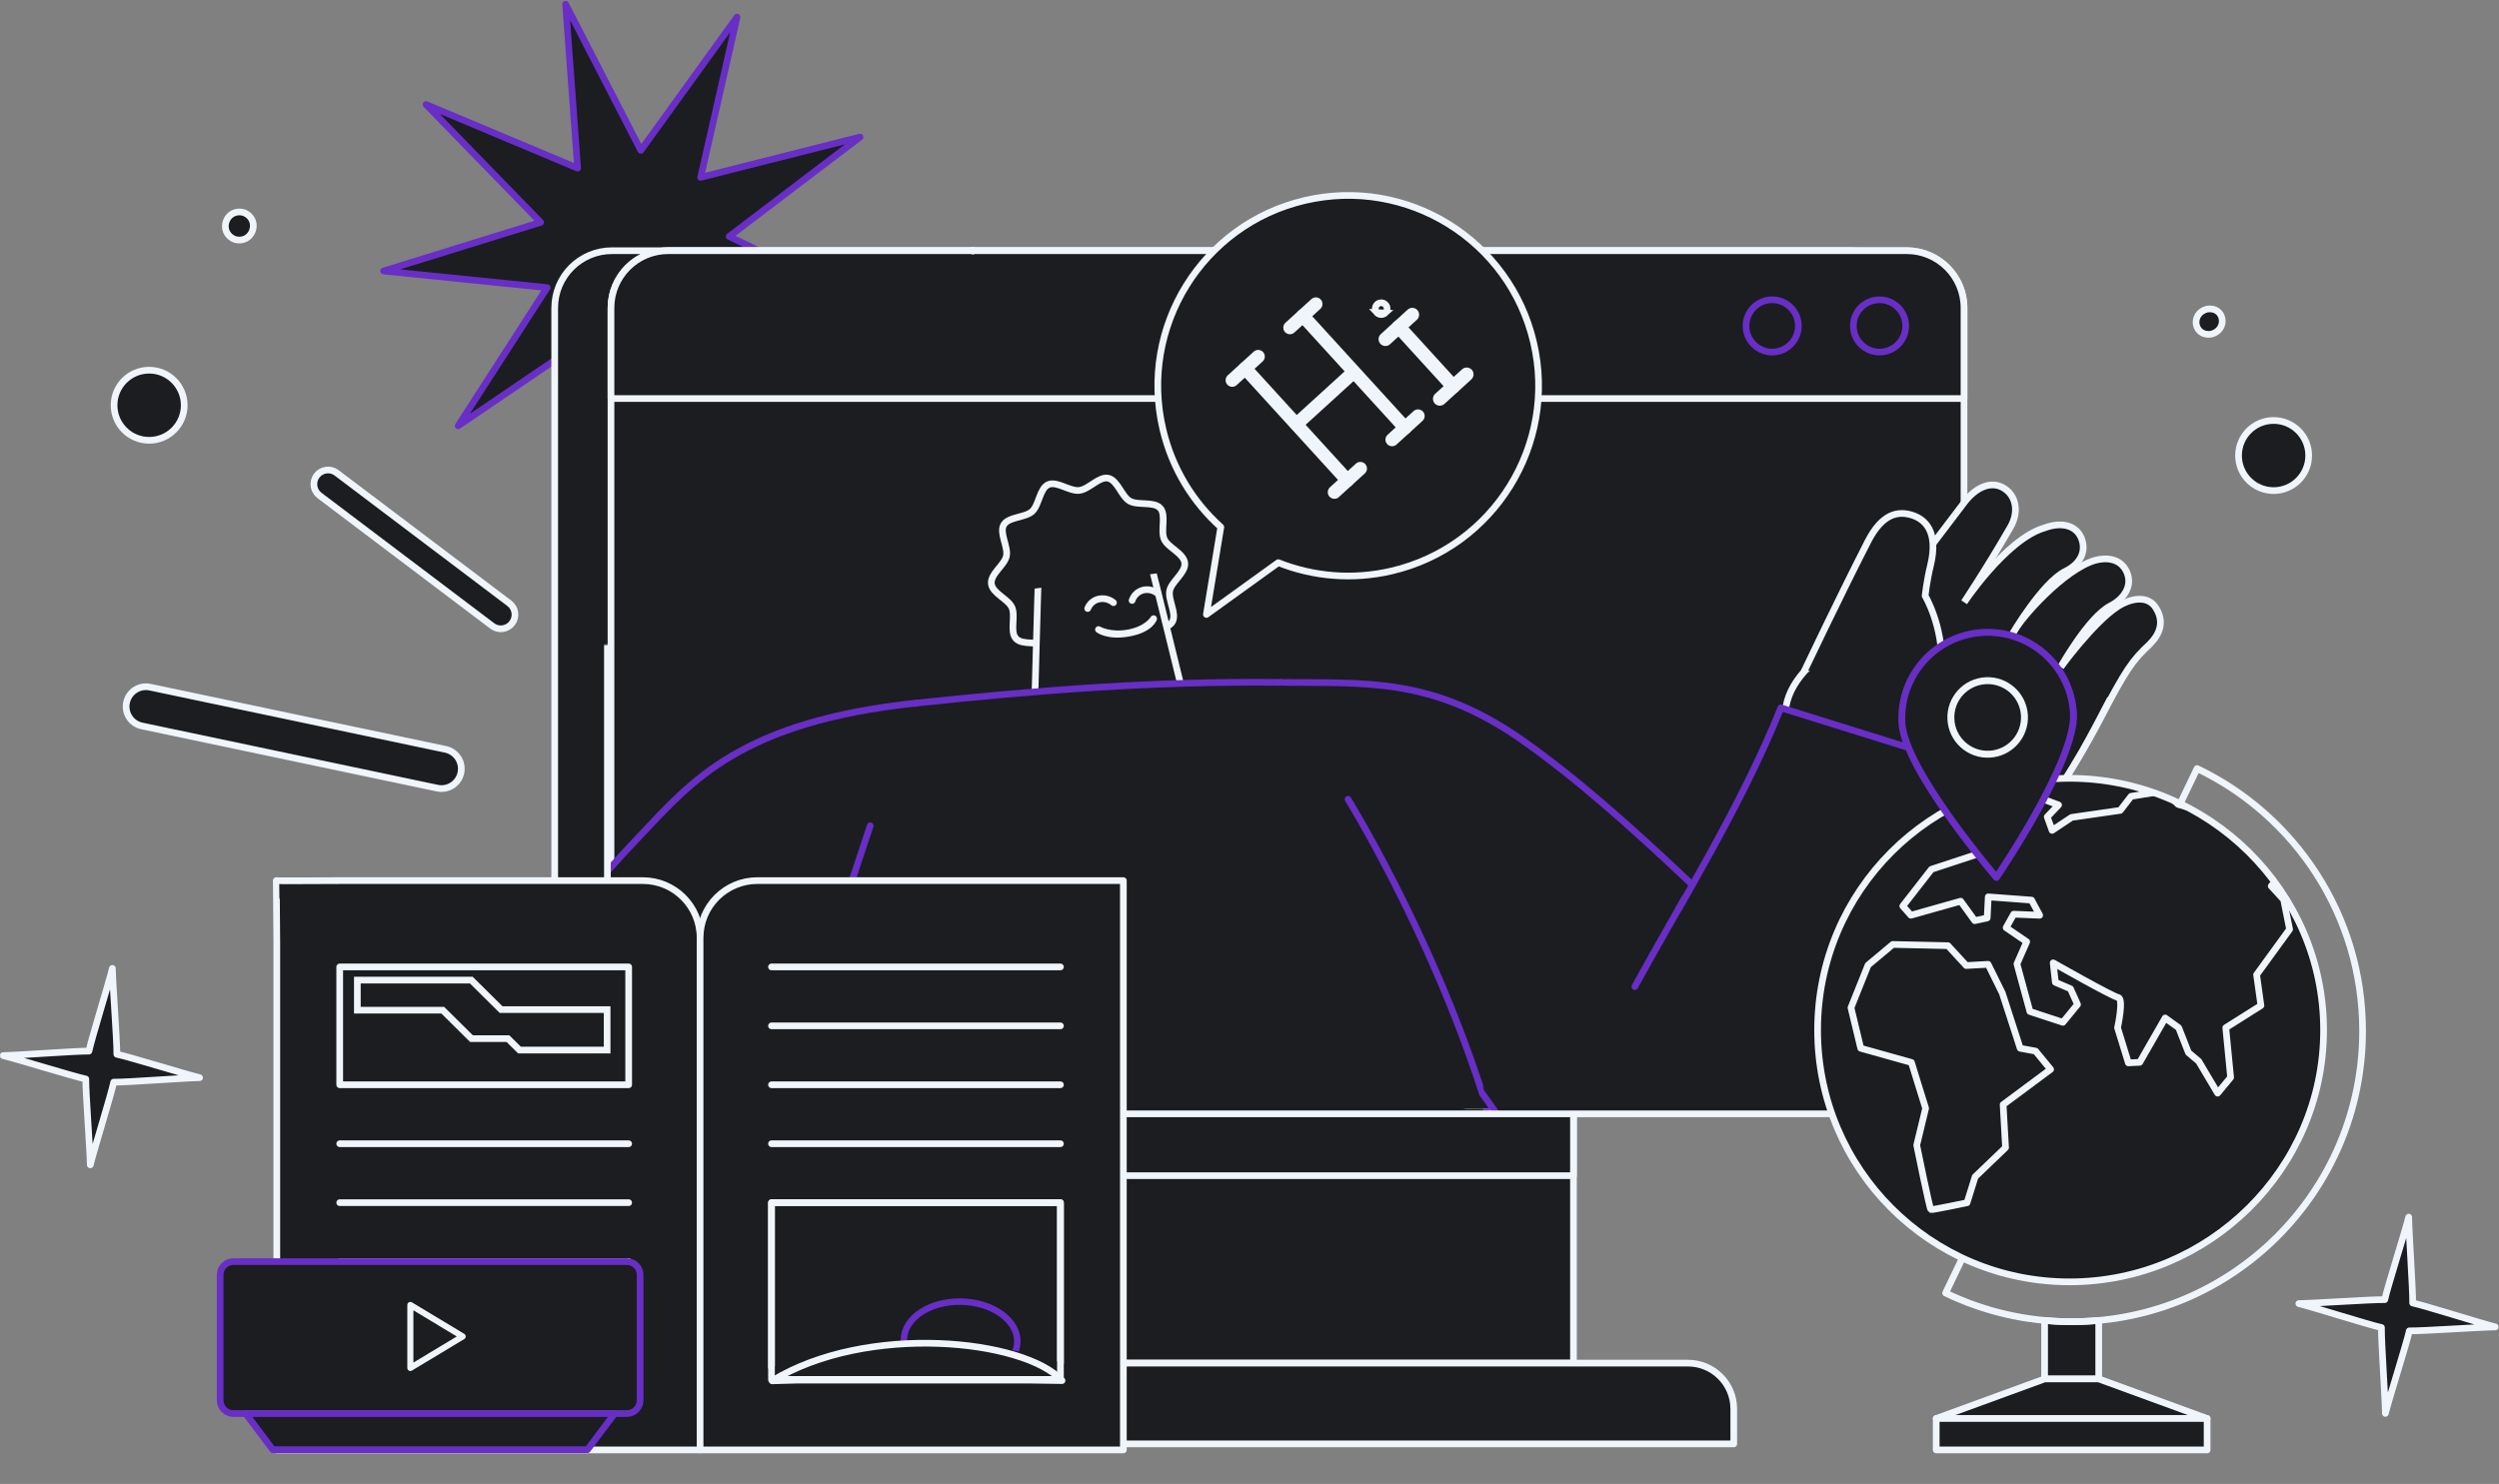 <svg width="1793" height="1065" viewBox="0 0 1793 1065" fill="none" xmlns="http://www.w3.org/2000/svg">
<rect x="0" y="0" width="1793" height="1065" fill="#808080" stroke="none"/>
<g clip-path="url(#clip0_356_2)">
<mask id="mask0_356_2" style="mask-type:luminance" maskUnits="userSpaceOnUse" x="0" y="0" width="1793" height="1065">
<path d="M1793 0H0V1065H1793V0Z" fill="white"/>
</mask>
<g mask="url(#mask0_356_2)">
<mask id="mask1_356_2" style="mask-type:luminance" maskUnits="userSpaceOnUse" x="-116" y="-216" width="2054" height="1540">
<path d="M1938 -216H-116V1324H1938V-216Z" fill="white"/>
</mask>
<g mask="url(#mask1_356_2)">
<path d="M617.074 98.364L523.161 169.702L629.347 221.033L511.536 215.333L559.872 322.887L473.288 242.819L441.159 356.27L426.315 239.298L328.757 305.561L392.598 206.416L275.254 194.488L387.911 159.561L305.692 75.021L414.447 120.658L405.824 3.061L459.792 107.906L528.797 12.282L502.727 127.275L617.074 98.364Z" fill="#1B1D20"/>
<path d="M617.074 98.364L523.161 169.702L629.347 221.033L511.536 215.333L559.872 322.887L473.288 242.819L441.159 356.27L426.315 239.298L328.757 305.561L392.598 206.416L275.254 194.488L387.911 159.561L305.692 75.021L414.447 120.658L405.824 3.061L459.792 107.906L528.797 12.282L502.727 127.275L617.074 98.364Z" stroke="#682EC6" stroke-width="4.8" stroke-linecap="round" stroke-linejoin="round"/>
<path d="M1728.22 873.506C1728.34 884.771 1731.25 925.78 1731.05 935.122C1740.16 937.11 1779.35 949.555 1790.3 952.309C1779.03 952.424 1738 955.333 1728.66 955.128C1726.68 964.242 1714.23 1003.42 1711.47 1014.36C1711.35 1003.1 1708.45 962.088 1708.66 952.748C1699.53 950.76 1660.34 938.315 1649.4 935.559C1660.67 935.446 1701.69 932.537 1711.03 932.742C1713.02 923.628 1725.48 884.444 1728.22 873.506Z" fill="#1B1D20"/>
<path d="M1728.22 873.506C1728.34 884.771 1731.25 925.78 1731.05 935.122C1740.16 937.11 1779.35 949.555 1790.3 952.309C1779.03 952.424 1738 955.333 1728.66 955.128C1726.68 964.242 1714.23 1003.42 1711.47 1014.36C1711.35 1003.1 1708.45 962.088 1708.66 952.748C1699.53 950.76 1660.34 938.315 1649.4 935.559C1660.67 935.446 1701.69 932.537 1711.03 932.742C1713.02 923.628 1725.48 884.444 1728.22 873.506Z" stroke="#F0F5FC" stroke-width="4.8" stroke-linecap="round" stroke-linejoin="round"/>
<path d="M80.631 695.025C80.817 706.289 83.989 747.279 83.844 756.62C92.974 758.55 132.249 770.745 143.207 773.429C131.94 773.615 90.937 776.788 81.592 776.642C79.662 785.769 67.463 825.031 64.778 835.985C64.592 824.722 61.418 783.732 61.565 774.391C52.435 772.46 13.159 760.266 2.201 757.581C13.469 757.395 54.472 754.224 63.816 754.369C65.747 745.242 77.945 705.98 80.631 695.025Z" fill="#1B1D20"/>
<path d="M80.631 695.025C80.817 706.289 83.989 747.279 83.844 756.62C92.974 758.55 132.249 770.745 143.207 773.429C131.94 773.615 90.937 776.788 81.592 776.642C79.662 785.769 67.463 825.031 64.778 835.985C64.592 824.722 61.418 783.732 61.565 774.391C52.435 772.46 13.159 760.266 2.201 757.581C13.469 757.395 54.472 754.224 63.816 754.369C65.747 745.242 77.945 705.98 80.631 695.025Z" stroke="#F0F5FC" stroke-width="4.8" stroke-linecap="round" stroke-linejoin="round"/>
<path d="M313.826 565.638L101.785 520.995C94.098 519.376 89.176 511.832 90.796 504.148C92.416 496.462 99.962 491.543 107.649 493.162L319.69 537.806C327.377 539.425 332.299 546.968 330.679 554.653C329.059 562.338 321.513 567.258 313.826 565.638Z" fill="#1B1D20"/>
<path d="M313.826 565.638L101.785 520.995C94.098 519.376 89.176 511.832 90.796 504.148C92.416 496.462 99.962 491.543 107.649 493.162L319.69 537.806C327.377 539.425 332.299 546.968 330.679 554.653C329.059 562.338 321.513 567.258 313.826 565.638Z" stroke="#F0F5FC" stroke-width="4.8" stroke-linecap="round" stroke-linejoin="round"/>
<path d="M353.18 449.218L229.243 355.592C224.756 352.202 223.866 345.82 227.258 341.336C230.648 336.851 237.033 335.963 241.518 339.352L365.455 432.978C369.942 436.368 370.831 442.749 367.44 447.234C364.049 451.718 357.665 452.608 353.18 449.218Z" fill="#1B1D20"/>
<path d="M353.18 449.218L229.243 355.592C224.756 352.202 223.866 345.82 227.258 341.336C230.648 336.851 237.033 335.963 241.518 339.352L365.455 432.978C369.942 436.368 370.831 442.749 367.44 447.234C364.049 451.718 357.665 452.608 353.18 449.218Z" stroke="#F0F5FC" stroke-width="4.8" stroke-linecap="round" stroke-linejoin="round"/>
<path d="M1583.6 221.809C1571.32 224.98 1574.04 241.715 1586.52 239.837C1598.78 236.668 1596.06 219.933 1583.6 221.809Z" fill="#1B1D20"/>
<path d="M1583.6 221.809C1571.32 224.98 1574.04 241.715 1586.52 239.837C1598.78 236.668 1596.06 219.933 1583.6 221.809Z" stroke="#F0F5FC" stroke-width="4.8" stroke-linecap="round" stroke-linejoin="round"/>
<path d="M175.147 152.657C162.341 148.835 155.983 166.551 168.295 171.74C181.101 175.562 187.458 157.845 175.147 152.657Z" fill="#1B1D20"/>
<path d="M175.147 152.657C162.341 148.835 155.983 166.551 168.295 171.74C181.101 175.562 187.458 157.845 175.147 152.657Z" stroke="#F0F5FC" stroke-width="4.8" stroke-linecap="round" stroke-linejoin="round"/>
<path d="M132.182 290.838C132.182 276.944 120.913 265.679 107.014 265.679C93.115 265.679 81.846 276.944 81.846 290.838C81.846 304.733 93.115 315.998 107.014 315.998C120.913 315.998 132.182 304.733 132.182 290.838Z" fill="#1B1D20"/>
<path d="M132.182 290.838C132.182 276.944 120.913 265.679 107.014 265.679C93.115 265.679 81.846 276.944 81.846 290.838C81.846 304.733 93.115 315.998 107.014 315.998C120.913 315.998 132.182 304.733 132.182 290.838Z" stroke="#F0F5FC" stroke-width="4.8" stroke-linecap="round" stroke-linejoin="round"/>
<path d="M1656.46 326.928C1656.46 313.034 1645.2 301.769 1631.3 301.769C1617.4 301.769 1606.12 313.034 1606.12 326.928C1606.12 340.823 1617.4 352.088 1631.3 352.088C1645.2 352.088 1656.46 340.823 1656.46 326.928Z" fill="#1B1D20"/>
<path d="M1656.46 326.928C1656.46 313.034 1645.2 301.769 1631.3 301.769C1617.4 301.769 1606.12 313.034 1606.12 326.928C1606.12 340.823 1617.4 352.088 1631.3 352.088C1645.2 352.088 1656.46 340.823 1656.46 326.928Z" stroke="#F0F5FC" stroke-width="4.8" stroke-linecap="round" stroke-linejoin="round"/>
<path d="M1128.94 978.288H762.741V798.224H1128.94V978.288Z" fill="#1B1D20"/>
<path d="M1128.94 978.288H762.741V798.224H1128.94V978.288Z" stroke="#F0F5FC" stroke-width="4.8" stroke-linecap="round" stroke-linejoin="round"/>
<path d="M762.24 977.788H689.546V798.724H762.24V977.788Z" fill="#202020" stroke="#F0F5FC"/>
<path d="M762.74 978.288H689.046V798.224H762.74V978.288Z" stroke="#F0F5FC" stroke-width="4.8" stroke-linecap="round" stroke-linejoin="round"/>
<path d="M688.547 1035.74H574.215V1011.14C574.215 993.273 588.703 978.788 606.579 978.788H688.547V1035.74Z" fill="#202020" stroke="#F0F5FC"/>
<path d="M689.047 1036.24H573.715V1011.14C573.715 992.996 588.427 978.288 606.579 978.288H689.047V1036.24Z" stroke="#F0F5FC" stroke-width="4.8" stroke-linecap="round" stroke-linejoin="round"/>
<path d="M1128.94 843.767H689.046V798.224H1128.94V843.767Z" fill="#1B1D20"/>
<path d="M1128.94 843.767H689.046V798.224H1128.94V843.767Z" stroke="#F0F5FC" stroke-width="4.8" stroke-linecap="round" stroke-linejoin="round"/>
<path d="M1243.95 1036.24H647.406V1011.14C647.406 992.996 662.119 978.288 680.27 978.288H1211.09C1229.24 978.288 1243.95 992.996 1243.95 1011.14V1036.24Z" fill="#1B1D20"/>
<path d="M1243.95 1036.24H647.406V1011.14C647.406 992.996 662.119 978.288 680.27 978.288H1211.09C1229.24 978.288 1243.95 992.996 1243.95 1011.14V1036.24Z" stroke="#F0F5FC" stroke-width="4.8" stroke-linecap="round" stroke-linejoin="round"/>
<path d="M1327.68 795.824H439.073C417.709 795.824 400.393 778.511 400.393 757.157V220.981C400.393 199.627 417.709 182.315 439.073 182.315H1327.68C1349.04 182.315 1366.36 199.627 1366.36 220.981V757.157C1366.36 778.511 1349.04 795.824 1327.68 795.824Z" stroke="#F0F5FC" stroke-width="4.8"/>
<path d="M1327.68 798.224H439.073C416.384 798.224 397.993 779.837 397.993 757.157V220.981C397.993 198.301 416.384 179.915 439.073 179.915H1327.68C1350.36 179.915 1368.76 198.301 1368.76 220.981V757.157C1368.76 779.837 1350.36 798.224 1327.68 798.224Z" fill="#1B1D20" stroke="#F0F5FC" stroke-width="4.8" stroke-linecap="round" stroke-linejoin="round"/>
<path d="M1368.07 798.224H479.461C456.772 798.224 438.381 779.837 438.381 757.157V220.981C438.381 198.301 456.772 179.915 479.461 179.915H1368.07C1390.75 179.915 1409.15 198.301 1409.15 220.981V757.157C1409.15 779.837 1390.75 798.224 1368.07 798.224Z" fill="#1B1D20"/>
<path d="M1368.07 798.224H479.461C456.772 798.224 438.381 779.837 438.381 757.157V220.981C438.381 198.301 456.772 179.915 479.461 179.915H1368.07C1390.75 179.915 1409.15 198.301 1409.15 220.981V757.157C1409.15 779.837 1390.75 798.224 1368.07 798.224Z" stroke="#F0F5FC" stroke-width="4.8" stroke-linecap="round" stroke-linejoin="round"/>
<path d="M1409.15 286.027V220.981C1409.15 198.301 1390.75 179.915 1368.07 179.915H479.461C456.772 179.915 438.381 198.301 438.381 220.981V286.027H1409.15Z" fill="#1B1D20"/>
<path d="M1409.15 286.027V220.981C1409.15 198.301 1390.75 179.915 1368.07 179.915H479.461C456.772 179.915 438.381 198.301 438.381 220.981V286.027H1409.15Z" stroke="#F0F5FC" stroke-width="4.8" stroke-linecap="round" stroke-linejoin="round"/>
<path d="M1290.3 233.902C1290.3 223.536 1281.89 215.135 1271.52 215.135C1261.16 215.135 1252.75 223.536 1252.75 233.902C1252.75 244.266 1261.16 252.669 1271.52 252.669C1281.89 252.669 1290.3 244.266 1290.3 233.902Z" fill="#1B1D20"/>
<path d="M1290.3 233.902C1290.3 223.536 1281.89 215.135 1271.52 215.135C1261.16 215.135 1252.75 223.536 1252.75 233.902C1252.75 244.266 1261.16 252.669 1271.52 252.669C1281.89 252.669 1290.3 244.266 1290.3 233.902Z" stroke="#682EC6" stroke-width="4.8" stroke-linecap="round" stroke-linejoin="round"/>
<path d="M1367.31 233.902C1367.31 223.536 1358.9 215.135 1348.54 215.135C1338.17 215.135 1329.76 223.536 1329.76 233.902C1329.76 244.266 1338.17 252.669 1348.54 252.669C1358.9 252.669 1367.31 244.266 1367.31 233.902Z" fill="#1B1D20"/>
<path d="M1367.31 233.902C1367.31 223.536 1358.9 215.135 1348.54 215.135C1338.17 215.135 1329.76 223.536 1329.76 233.902C1329.76 244.266 1338.17 252.669 1348.54 252.669C1358.9 252.669 1367.31 244.266 1367.31 233.902Z" stroke="#682EC6" stroke-width="4.8" stroke-linecap="round" stroke-linejoin="round"/>
<path d="M722.085 399.123C723.5 392.399 716.814 382.522 720.175 376.691C723.569 370.802 735.498 371.624 740.54 367.062C745.531 362.546 745.894 350.579 752.169 347.773C758.224 345.064 767.354 352.71 774.309 351.966C781.263 351.223 788.568 341.82 795.06 343.188C801.788 344.601 804.671 356.223 810.505 359.583C816.398 362.976 827.883 359.645 832.445 364.685C836.964 369.675 832.52 380.743 835.326 387.016C838.033 393.071 849.315 397.093 850.058 404.046C850.802 410.998 840.629 417.313 839.262 423.804C837.847 430.528 844.533 440.406 841.172 446.237C837.778 452.125 825.849 451.302 820.807 455.865C815.816 460.382 815.454 472.348 809.179 475.154C803.123 477.862 793.993 470.218 787.038 470.961C780.084 471.704 772.779 481.107 766.287 479.74C759.559 478.326 756.676 466.704 750.842 463.344C744.949 459.952 733.464 463.281 728.902 458.241C724.383 453.252 728.829 442.183 726.021 435.91C723.314 429.855 712.032 425.831 711.289 418.882C710.545 411.929 720.718 405.613 722.085 399.123Z" stroke="#F0F5FC" stroke-width="4.8" stroke-linecap="round" stroke-linejoin="round"/>
<path d="M936.093 143.903C862.656 161.145 817.105 234.636 834.352 308.051C840.972 336.229 855.903 360.276 875.918 378.268L865.582 440.978L917.151 403.808C942.178 413.715 970.364 416.377 998.552 409.759C1071.99 392.516 1117.54 319.024 1100.29 245.611C1083.05 172.197 1009.53 126.66 936.093 143.903Z" fill="#1B1D20"/>
<path d="M936.093 143.903C862.656 161.145 817.105 234.636 834.352 308.051C840.972 336.229 855.903 360.276 875.918 378.268L865.582 440.978L917.151 403.808C942.178 413.715 970.364 416.377 998.552 409.759C1071.99 392.516 1117.54 319.024 1100.29 245.611C1083.05 172.197 1009.53 126.66 936.093 143.903Z" stroke="#F0F5FC" stroke-width="4.8" stroke-linecap="round" stroke-linejoin="round"/>
<path d="M893.421 264.366L966.722 344.743" stroke="#F0F5FC" stroke-width="9.503" stroke-linecap="round" stroke-linejoin="round"/>
<path d="M902.734 255.878L884.108 272.854" stroke="#F0F5FC" stroke-width="9.503" stroke-linecap="round" stroke-linejoin="round"/>
<path d="M976.034 336.258L957.408 353.234" stroke="#F0F5FC" stroke-width="9.503" stroke-linecap="round" stroke-linejoin="round"/>
<path d="M934.805 226.652L1008.11 307.03" stroke="#F0F5FC" stroke-width="9.503" stroke-linecap="round" stroke-linejoin="round"/>
<path d="M944.12 218.162L925.494 235.138" stroke="#F0F5FC" stroke-width="9.503" stroke-linecap="round" stroke-linejoin="round"/>
<path d="M1017.42 298.542L998.793 315.517" stroke="#F0F5FC" stroke-width="9.503" stroke-linecap="round" stroke-linejoin="round"/>
<path d="M930.291 304.354L971.083 267.176" stroke="#F0F5FC" stroke-width="9.503" stroke-linecap="round" stroke-linejoin="round"/>
<path d="M1003.66 234.632L1042.7 277.451" stroke="#F0F5FC" stroke-width="9.835" stroke-linecap="round" stroke-linejoin="round"/>
<path d="M1013.29 225.848L994.017 243.417" stroke="#F0F5FC" stroke-width="9.835" stroke-linecap="round" stroke-linejoin="round"/>
<path d="M1052.34 268.666L1033.06 286.235" stroke="#F0F5FC" stroke-width="9.835" stroke-linecap="round" stroke-linejoin="round"/>
<path d="M993.848 224.643C995.571 223.073 995.694 220.403 994.122 218.677C992.553 216.955 989.88 216.83 988.152 218.403C986.43 219.971 986.305 222.642 987.878 224.368L993.848 224.643ZM993.848 224.643C992.121 226.215 989.449 226.091 987.878 224.369L993.848 224.643Z" fill="#1B1D20"/>
<path d="M993.848 224.643C995.571 223.073 995.694 220.403 994.122 218.677C992.553 216.955 989.88 216.83 988.152 218.403C986.43 219.971 986.305 222.642 987.878 224.368L993.848 224.643ZM993.848 224.643C992.121 226.215 989.449 226.091 987.878 224.369L993.848 224.643Z" stroke="#F0F5FC" stroke-width="4.8"/>
<path d="M742.061 517.031C742.061 517.031 744.793 415.446 745.054 412.713C746.883 393.573 761.954 377.711 781.824 375.586C801.694 373.462 819.78 385.779 825.617 404.1C826.45 406.717 850.608 505.426 850.608 505.426C858.594 540.641 739.973 543.876 742.061 517.031Z" fill="#1B1D20"/>
<path d="M742.061 517.031C742.061 517.031 744.793 415.446 745.054 412.713C746.883 393.573 761.954 377.711 781.824 375.586C801.694 373.462 819.78 385.779 825.617 404.1C826.45 406.717 850.608 505.426 850.608 505.426C858.594 540.641 739.973 543.876 742.061 517.031Z" stroke="#F0F5FC" stroke-width="4.8" stroke-linecap="round" stroke-linejoin="round"/>
<path d="M827.722 444.009C827.722 444.009 823.455 451.55 809.971 454.145C796.487 456.739 788.139 451.806 788.139 451.806C788.139 451.806 794.818 457.124 809.838 454.427C825.378 451.639 827.722 444.009 827.722 444.009Z" fill="#1B1D20"/>
<path d="M827.722 444.009C827.722 444.009 823.455 451.55 809.971 454.145C796.487 456.739 788.139 451.806 788.139 451.806C788.139 451.806 794.818 457.124 809.838 454.427C825.378 451.639 827.722 444.009 827.722 444.009Z" stroke="#F0F5FC" stroke-width="4.8" stroke-linecap="round" stroke-linejoin="round"/>
<path d="M812.246 430.941C814.905 423.237 824.035 420.626 830.866 426.067" stroke="#F0F5FC" stroke-width="4.8" stroke-linecap="round" stroke-linejoin="round"/>
<path d="M780.416 436.714C783.717 428.753 793.291 427.73 798.907 432.53" stroke="#F0F5FC" stroke-width="4.8" stroke-linecap="round" stroke-linejoin="round"/>
<mask id="mask2_356_2" style="mask-type:alpha" maskUnits="userSpaceOnUse" x="435" y="177" width="977" height="624">
<path d="M1387.93 798H932.074C920.435 798 911 787.325 911 774.156V462.844C911 449.675 920.435 439 932.074 439H1387.93C1399.56 439 1409 449.675 1409 462.844V774.156C1409 787.325 1399.56 798 1387.93 798Z" fill="white"/>
<path d="M1368.07 798.224H479.461C456.772 798.224 438.381 779.837 438.381 757.157V220.981C438.381 198.301 456.772 179.915 479.461 179.915H1368.07C1390.75 179.915 1409.15 198.301 1409.15 220.981V757.157C1409.15 779.837 1390.75 798.224 1368.07 798.224Z" stroke="#231F20" stroke-width="4.8" stroke-linecap="round" stroke-linejoin="round"/>
</mask>
<g mask="url(#mask2_356_2)">
<path d="M919.061 489.744C979.369 490.437 1027.29 485.7 1092.02 531.057C1169.6 585.415 1255.08 676.895 1310.08 726.691C1365.08 776.486 1392.75 901.143 1265.3 906.101C1159.99 910.197 1129.68 879.038 1063.64 784.969C998.595 692.329 937.912 599.046 937.912 599.046" fill="#1B1D20"/>
<path d="M919.061 489.744C979.369 490.437 1027.29 485.7 1092.02 531.057C1169.6 585.415 1255.08 676.895 1310.08 726.691C1365.08 776.486 1392.75 901.143 1265.3 906.101C1159.99 910.197 1129.68 879.038 1063.64 784.969C998.595 692.329 937.912 599.046 937.912 599.046" stroke="#682EC6" stroke-width="4.8" stroke-linecap="round" stroke-linejoin="round"/>
</g>
<mask id="mask3_356_2" style="mask-type:alpha" maskUnits="userSpaceOnUse" x="435" y="177" width="977" height="624">
<path d="M1038.47 798H464.533C449.878 798 438 788.306 438 776.348V493.652C438 481.694 449.878 472 464.533 472H1038.47C1053.12 472 1065 481.694 1065 493.652V776.348C1065 788.306 1053.12 798 1038.47 798Z" fill="white"/>
<path d="M1368.07 798.224H479.461C456.772 798.224 438.381 779.837 438.381 757.157V220.981C438.381 198.301 456.772 179.915 479.461 179.915H1368.07C1390.75 179.915 1409.15 198.301 1409.15 220.981V757.157C1409.15 779.837 1390.75 798.224 1368.07 798.224Z" stroke="#231F20" stroke-width="4.8" stroke-linecap="round" stroke-linejoin="round"/>
</mask>
<g mask="url(#mask3_356_2)">
<path d="M967.168 573.604C967.168 573.604 1026.11 668.464 1063.64 784.969C1063.64 784.969 1112.05 881.486 809.787 903.426C561.869 921.421 548.902 814.052 548.902 814.052C540.996 767.829 554.942 525.952 657.764 504.552C742.303 495.631 826.814 488.681 919.061 489.742" fill="#1B1D20"/>
<path d="M967.168 573.604C967.168 573.604 1026.11 668.464 1063.64 784.969C1063.64 784.969 1112.05 881.486 809.787 903.426C561.869 921.421 548.902 814.052 548.902 814.052C540.996 767.829 554.942 525.952 657.764 504.552C742.303 495.631 826.814 488.681 919.061 489.742" stroke="#682EC6" stroke-width="4.8" stroke-linecap="round" stroke-linejoin="round"/>
</g>
<mask id="mask4_356_2" style="mask-type:alpha" maskUnits="userSpaceOnUse" x="435" y="490" width="316" height="311">
<path d="M734.898 798.224H451.483C444.247 798.224 438.381 789.147 438.381 777.951V513.272C438.381 502.076 444.247 493 451.483 493H734.898C742.133 493 748 502.076 748 513.272V777.951C748 789.147 742.133 798.224 734.898 798.224Z" fill="#1B1D20"/>
<path d="M734.898 798.224H451.483C444.247 798.224 438.381 789.147 438.381 777.951V513.272C438.381 502.076 444.247 493 451.483 493H734.898C742.133 493 748 502.076 748 513.272V777.951C748 789.147 742.133 798.224 734.898 798.224Z" stroke="#231F20" stroke-width="4.8" stroke-linecap="round" stroke-linejoin="round"/>
</mask>
<g mask="url(#mask4_356_2)">
<path d="M624.382 592.628C624.382 592.628 570.208 754.917 553.485 813.283C522.147 922.666 334.882 797.289 375.107 711.057C390.741 677.545 422.804 637.978 459.859 599.093C496.228 560.931 531.094 517.918 657.762 504.552" fill="#1B1D20"/>
<path d="M624.382 592.628C624.382 592.628 570.208 754.917 553.485 813.283C522.147 922.666 334.882 797.289 375.107 711.057C390.741 677.545 422.804 637.978 459.859 599.093C496.228 560.931 531.094 517.918 657.762 504.552" stroke="#682EC6" stroke-width="4.8" stroke-linecap="round" stroke-linejoin="round"/>
</g>
<path d="M697.974 180.174C698.138 180.147 697.819 180.15 697.557 179.86C697.576 179.907 697.819 179.987 697.813 179.657C697.738 179.747 697.978 179.907 697.834 179.94C697.495 179.907 698.299 179.827 697.974 180.174Z" fill="#1B1D20"/>
<path d="M697.974 180.174C698.138 180.147 697.819 180.15 697.557 179.86C697.576 179.907 697.819 179.987 697.813 179.657C697.738 179.747 697.978 179.907 697.834 179.94C697.495 179.907 698.299 179.827 697.974 180.174Z" stroke="#F0F5FC" stroke-width="4.8" stroke-linecap="round" stroke-linejoin="round"/>
<mask id="mask5_356_2" style="mask-type:luminance" maskUnits="userSpaceOnUse" x="315" y="462" width="245" height="340">
<path d="M342.042 500.613C293.773 551.947 304.043 808.613 423.175 801.427C542.307 794.24 581.333 588.907 547.442 517.04C513.551 445.173 390.311 449.28 342.042 500.613Z" fill="white"/>
</mask>
<g mask="url(#mask5_356_2)">
<path d="M1365.5 801.817H476.893C454.204 801.817 435.812 783.431 435.812 760.75V224.575C435.812 201.894 454.204 183.508 476.893 183.508H1365.5C1388.18 183.508 1406.58 201.894 1406.58 224.575V760.75C1406.58 783.431 1388.18 801.817 1365.5 801.817Z" stroke="#F0F5FC" stroke-width="4.8" stroke-linecap="round" stroke-linejoin="round"/>
</g>
<path d="M1478.28 479.12C1478.28 479.12 1501.74 446.811 1519.33 435.355C1529.16 429.025 1540.94 427.394 1546.48 435.785C1553.3 446.074 1549.65 455.065 1542.37 462.398C1529.92 473.884 1525.08 480.985 1507.14 515.263C1485.71 556.202 1460.27 591.819 1460.27 591.819" fill="#1B1D20"/>
<path d="M1478.28 479.12C1478.28 479.12 1501.74 446.811 1519.33 435.355C1529.16 429.025 1540.94 427.394 1546.48 435.785C1553.3 446.074 1549.65 455.065 1542.37 462.398C1529.92 473.884 1525.08 480.985 1507.14 515.263C1485.71 556.202 1460.27 591.819 1460.27 591.819" stroke="#F0F5FC" stroke-width="4.8" stroke-linecap="round" stroke-linejoin="round"/>
<path d="M1443.32 455.612C1449.92 443.166 1481.05 408.48 1503.31 402.11C1511.22 399.95 1521.51 400.642 1525.89 410.459C1530.47 420.759 1523.49 430.103 1514.31 434.786C1498.42 442.894 1478.28 479.119 1478.28 479.119C1466.53 502.986 1430.14 480.443 1443.32 455.612Z" fill="#1B1D20"/>
<path d="M1443.32 455.612C1449.92 443.166 1481.05 408.48 1503.31 402.11C1511.22 399.95 1521.51 400.642 1525.89 410.459C1530.47 420.759 1523.49 430.103 1514.31 434.786C1498.42 442.894 1478.28 479.119 1478.28 479.119C1466.53 502.986 1430.14 480.443 1443.32 455.612Z" stroke="#F0F5FC" stroke-width="4.8" stroke-linecap="round" stroke-linejoin="round"/>
<path d="M1407.31 435.02C1407.31 435.02 1438.78 386.906 1467.06 378.808C1478.43 374.584 1489.29 376.572 1493.27 386.054C1497.03 395.07 1493.28 404.392 1481.92 409.99C1465.32 418.188 1443.41 455.669 1443.41 455.669C1431.46 478.606 1391.66 459.716 1407.31 435.02Z" fill="#1B1D20"/>
<path d="M1407.31 435.02C1407.31 435.02 1438.78 386.906 1467.06 378.808C1478.43 374.584 1489.29 376.572 1493.27 386.054C1497.03 395.07 1493.28 404.392 1481.92 409.99C1465.32 418.188 1443.41 455.669 1443.41 455.669C1431.46 478.606 1391.66 459.716 1407.31 435.02Z" stroke="#F0F5FC" stroke-width="4.8" stroke-linecap="round" stroke-linejoin="round"/>
<path d="M1407.31 435.017C1407.31 435.017 1424.76 409.05 1442.61 378.027C1448.64 367.243 1446.53 356.057 1438.07 350.566C1429.73 345.148 1419.13 348.502 1410.1 359.616C1394 380.985 1382.55 395.658 1368.54 414.603C1354.31 433.853 1389.17 465.193 1407.31 435.017Z" fill="#1B1D20"/>
<path d="M1407.31 435.017C1407.31 435.017 1424.76 409.05 1442.61 378.027C1448.64 367.243 1446.53 356.057 1438.07 350.566C1429.73 345.148 1419.13 348.502 1410.1 359.616C1394 380.985 1382.55 395.658 1368.54 414.603C1354.31 433.853 1389.17 465.193 1407.31 435.017Z" stroke="#F0F5FC" stroke-width="4.8" stroke-linecap="round" stroke-linejoin="round"/>
<path d="M1513.67 502.292C1507.12 515.046 1500.56 527.454 1493.85 539.257C1487.13 551.061 1469.28 579.558 1460.27 591.819C1437.02 634.573 1224.95 559.254 1294.97 481.44L1373.55 408.319" fill="#1B1D20"/>
<path d="M1513.67 502.292C1507.12 515.046 1500.56 527.454 1493.85 539.257C1487.13 551.061 1469.28 579.558 1460.27 591.819C1437.02 634.573 1224.95 559.254 1294.97 481.44L1373.55 408.319" stroke="#F0F5FC" stroke-width="4.8" stroke-linecap="round" stroke-linejoin="round"/>
<path d="M1294.97 481.439C1294.97 481.439 1320.41 427.874 1340.53 388.616C1350.77 368.599 1362.06 366.318 1372.51 369.702C1381.37 372.571 1391.55 381.306 1385.41 406.079C1382.91 416.203 1381.62 427.504 1381.62 427.504C1381.62 427.504 1394.32 448.672 1393.5 477.406" fill="#1B1D20"/>
<path d="M1294.59 481.524C1294.59 481.524 1320.03 427.959 1340.15 388.701C1350.39 368.685 1361.68 366.403 1372.13 369.787C1380.99 372.657 1391.17 381.391 1385.03 406.164C1382.53 416.289 1381.24 427.59 1381.24 427.59C1381.24 427.59 1393.94 448.757 1393.12 477.491" stroke="#F0F5FC" stroke-width="4.8" stroke-linecap="round" stroke-linejoin="round"/>
<mask id="mask6_356_2" style="mask-type:alpha" maskUnits="userSpaceOnUse" x="981" y="613" width="431" height="188">
<path d="M1368.07 798.224H983.917L1046.64 668.461L1409.15 615.6V757.157C1409.15 779.837 1390.75 798.224 1368.07 798.224Z" fill="white"/>
<path d="M1368.07 798.224H983.917L1046.64 668.461L1409.15 615.6V757.157C1409.15 779.837 1390.75 798.224 1368.07 798.224Z" stroke="#231F20" stroke-width="4.8" stroke-linecap="round" stroke-linejoin="round"/>
</mask>
<g mask="url(#mask6_356_2)">
<path d="M1166.83 857.715C1183.18 876.186 1207.82 891.866 1241.1 903.503C1334.27 936.079 1399.81 889.601 1416.31 815.354C1432.81 741.106 1458.1 605.969 1468.37 565.374L1278.6 506.211C1250.23 576.927 1206.6 646.541 1172.96 708.093" fill="#1B1D20"/>
<path d="M1166.83 857.715C1183.18 876.186 1207.82 891.866 1241.1 903.503C1334.27 936.079 1399.81 889.601 1416.31 815.354C1432.81 741.106 1458.1 605.969 1468.37 565.374L1278.6 506.211C1250.23 576.927 1206.6 646.541 1172.96 708.093" stroke="#682EC6" stroke-width="4.8" stroke-linecap="round" stroke-linejoin="round"/>
</g>
<mask id="mask7_356_2" style="mask-type:luminance" maskUnits="userSpaceOnUse" x="1144" y="447" width="466" height="275">
<path d="M1413.74 467.476C1413.74 467.476 1201.82 405.612 1157.45 500.699C1113.07 595.787 1193.52 661.826 1284.21 694.103C1374.92 726.381 1590.44 750.377 1608.15 646.102C1625.87 541.829 1413.74 467.476 1413.74 467.476Z" fill="white"/>
</mask>
<g mask="url(#mask7_356_2)">
<path d="M1166.83 857.715C1183.18 876.186 1207.82 891.866 1241.1 903.503C1334.28 936.079 1399.81 889.601 1416.31 815.353C1432.81 741.106 1458.1 605.969 1468.37 565.374L1278.6 506.211C1250.23 576.927 1206.6 646.541 1172.96 708.092" fill="#1B1D20"/>
<path d="M1166 859.504C1182.35 877.975 1206.98 893.654 1240.27 905.292C1333.44 937.868 1398.98 891.389 1415.48 817.142C1431.97 742.895 1457.26 607.757 1467.53 567.163L1277.77 508C1249.4 578.716 1205.76 648.33 1172.13 709.881" stroke="#682EC6" stroke-width="4.8" stroke-linecap="round" stroke-linejoin="round"/>
</g>
<path d="M800.598 799.373H1332.58" stroke="#F0F5FC" stroke-width="4.8"/>
<path d="M1499.36 948.145L1492.89 948.452L1486.4 948.556L1479.92 948.462L1473.45 948.164L1466.98 947.663V989.633H1505.81V947.638L1499.36 948.145Z" fill="#1B1D20"/>
<path d="M1499.36 948.145L1492.89 948.452L1486.4 948.556L1479.92 948.462L1473.45 948.164L1466.98 947.663V989.633H1505.81V947.638L1499.36 948.145Z" stroke="#F0F5FC" stroke-width="4.8" stroke-linecap="round" stroke-linejoin="round"/>
<path d="M1583.58 1018.05H1389.21L1466.98 989.631H1505.81L1583.58 1018.05Z" fill="#1B1D20"/>
<path d="M1583.58 1018.05H1389.21L1466.98 989.631H1505.81L1583.58 1018.05Z" stroke="#F0F5FC" stroke-width="4.8" stroke-linecap="round" stroke-linejoin="round"/>
<path d="M1389.21 1040.59V1018.05H1583.58V1040.59H1389.21Z" fill="#1B1D20"/>
<path d="M1389.21 1040.59V1018.05H1583.58V1040.59H1389.21Z" stroke="#F0F5FC" stroke-width="4.8" stroke-linecap="round" stroke-linejoin="round"/>
<path d="M1395.94 927.989C1423.31 941.168 1453.99 948.554 1486.4 948.556C1601.67 948.56 1695.11 855.15 1695.13 739.917C1695.13 656.885 1646.61 585.181 1576.38 551.589L1395.94 927.989Z" stroke="#F0F5FC" stroke-width="4.8" stroke-linecap="round" stroke-linejoin="round"/>
<path d="M1667.15 739.282C1667.15 639.488 1586.24 558.587 1486.42 558.583C1386.59 558.579 1305.65 639.475 1305.65 739.27C1305.65 839.064 1386.58 919.966 1486.4 919.969C1586.23 919.973 1667.15 839.077 1667.15 739.282Z" fill="#1B1D20"/>
<mask id="mask8_356_2" style="mask-type:alpha" maskUnits="userSpaceOnUse" x="1305" y="558" width="363" height="362">
<path d="M1667.15 739.282C1667.15 639.488 1586.24 558.587 1486.42 558.583C1386.59 558.579 1305.65 639.475 1305.65 739.27C1305.65 839.064 1386.58 919.966 1486.4 919.969C1586.23 919.973 1667.15 839.077 1667.15 739.282Z" fill="#1B1D20"/>
</mask>
<g mask="url(#mask8_356_2)">
<path d="M1358.04 677.817L1340.29 692.658L1328.06 723.215L1335.05 752.317L1371.43 762.506L1376.09 777.639L1381.62 795.392L1375.22 821.874C1375.22 821.874 1384.54 867.856 1385.41 868.148C1386.28 868.44 1411.32 863.2 1411.32 863.2L1417.13 844.575L1438.97 823.623L1437.22 792.774L1471.29 767.455L1460.52 754.359L1449.46 752.321L1436.64 712.743L1426.45 692.08L1410.74 692.953L1397.64 678.691L1358.04 677.817Z" stroke="#F0F5FC" stroke-width="4.8" stroke-linecap="round" stroke-linejoin="round"/>
<path d="M1418.8 613.017L1385.79 623.881L1365.23 650.267L1371.04 656.863L1406.76 646.775L1416.85 660.744L1425.78 658.806L1426.55 643.67L1457.61 646.001L1463.44 656.867L1444.8 656.09L1439.37 665.79L1454.12 675.881L1447.13 691.789L1456.44 725.934L1480.11 733.697L1490.6 720.892L1485.55 709.639L1474.68 704.983L1473.13 691.014C1473.13 691.014 1515.44 715.072 1519.72 715.849C1523.98 716.625 1519.32 737.579 1519.32 737.579L1527.08 762.801L1535.24 762.413L1553.48 730.594L1563.18 737.581L1570.17 755.431L1577.55 761.638L1591.13 784.533L1600.45 773.282L1596.96 737.582L1622.18 721.674L1619.08 699.554L1642.76 666.961L1638.49 645.618L1629.57 635.919L1636.55 627.768L1657.51 623.503L1658.67 639.8L1671.48 653.769L1676.91 644.456L1673.43 620.787L1687.78 608.758L1657.51 590.909L1635.78 592.071L1605.5 578.876L1589.97 585.085L1562.8 577.324L1553.09 567.621L1529.04 571.502L1521.27 581.589L1486.34 586.634L1472.36 595.944L1468.87 586.245L1477.02 577.707L1457.22 570.335L1413.74 593.616L1413.36 600.599L1432.38 602.153L1418.8 613.017Z" stroke="#F0F5FC" stroke-width="4.8" stroke-linecap="round" stroke-linejoin="round"/>
<path d="M1270.39 606.636L1259.53 603.745L1259.31 603.688L1259.13 603.807L1248.76 610.458L1242.94 606.107L1242.76 605.971L1242.54 606.019L1221.22 610.576L1220.89 610.646L1220.83 610.976L1219.36 619.077L1199.82 626.593L1199.5 626.717V627.06V641.775L1192.76 641.774L1186.78 623.087L1186.61 622.575L1186.11 622.776L1178.8 625.721L1171.15 619.064L1170.99 618.931L1170.79 618.942L1155.83 619.7L1155.63 619.71L1155.5 619.856L1142.55 633.552L1142.38 633.734L1142.43 633.981L1144.83 647.698L1144.86 647.898L1145.03 648.017L1153 653.766L1153.33 654.008L1153.63 653.724L1166.68 641.369L1174.14 645.481L1161.53 663.299L1161.19 663.783L1161.72 664.039L1178.91 672.258L1175.91 693.208L1175.83 693.779H1176.4H1188.29L1192.24 700.393L1192.45 700.745L1192.83 700.608L1204.56 696.467L1241.48 713.059L1247.51 728.087L1247.57 728.252L1247.73 728.338L1260.5 735.413L1264.34 746.19L1259.67 762.009L1259.56 762.382L1259.9 762.581L1293.19 782.25L1294.64 794.645L1276.61 807.409L1276.54 807.454L1276.5 807.516L1259.89 829.414L1230.4 832.43L1230.14 832.456L1230.02 832.676L1224.8 841.65L1172.43 859.083L1172.37 859.105L1172.31 859.145L1155.57 870.56L1155.39 870.68L1155.36 870.891L1153.87 879.811L1148.69 883.177L1141.93 868.716L1183.69 795.125L1183.86 794.834L1183.65 794.571L1165.77 771.607L1160.18 742.432L1172.97 718.344L1185.7 709.604L1186.15 709.297L1185.8 708.876L1182.13 704.379L1182.04 704.265L1181.9 704.219L1167.89 699.715L1158.83 674.833L1158.78 674.676L1158.64 674.585L1134.17 658.657L1121.25 641.5L1126.86 633.42L1126.96 633.271L1126.94 633.09L1125.14 613.316L1124.98 611.619L1124.2 613.131L1116.5 627.932L1106.92 626.088L1117.06 580.991L1129.24 558.138L1145.23 534.909L1145.52 534.484L1145.09 534.205L1128.78 523.725L1128.64 523.63L1128.46 523.649L1106.86 525.921L1106.33 515.211L1131.47 508.354L1153.51 510.095L1153.69 510.109L1153.84 510.004L1165.88 501.406L1187.79 506.592L1188.09 506.664L1188.29 506.426L1196.83 496.181L1210.34 498.993L1220.12 511.078L1220.21 511.181L1220.33 511.229L1233.72 516.467L1233.81 516.502H1233.9L1255.2 516.503L1262.61 526.202L1262.75 526.391L1262.99 526.399L1280.46 526.98L1280.74 526.989L1280.89 526.754L1290.58 511.943L1297.02 514.089L1310.81 538.777L1304.49 565.174L1284.61 578.801L1276.42 570.618L1283.25 556.97L1283.37 556.721L1283.23 556.484L1273.92 541.351L1273.62 540.868L1273.18 541.224L1255.26 555.669L1217.94 556.798L1217.34 556.817L1217.47 557.403L1218.47 562.048L1205.16 567.232L1204.24 567.589L1205.07 568.119L1224.11 580.296L1224.36 580.458L1224.62 580.309L1237.82 572.793L1246.18 574.985L1271.06 600.61L1270.39 606.636Z" fill="#202020" stroke="#F0F5FC"/>
<path d="M1290.37 511.347L1280.48 526.48L1263 525.899L1255.44 516.003L1233.9 516.002L1220.51 510.763L1210.61 498.539L1196.63 495.63L1187.9 506.106L1165.78 500.867L1153.55 509.597L1131.42 507.849L1105.81 514.834L1106.39 526.474L1128.51 524.146L1144.82 534.625L1128.81 557.878L1116.59 580.815L1106.32 626.481L1116.77 628.494L1124.64 613.362L1126.45 633.135L1120.63 641.512L1133.82 659.028L1158.36 675.004L1167.5 700.116L1181.74 704.695L1185.41 709.192L1172.59 718.001L1159.65 742.353L1165.3 771.819L1183.26 794.878L1141.37 868.694L1148.48 883.909L1154.33 880.11L1155.85 870.973L1172.59 859.558L1225.13 842.065L1230.45 832.927L1260.15 829.89L1276.89 807.818L1295.17 794.882L1293.66 781.946L1260.15 762.15L1264.87 746.175L1260.91 735.067L1247.97 727.901L1241.87 712.685L1204.58 695.929L1192.67 700.137L1188.57 693.279H1176.4L1179.46 671.965L1161.94 663.588L1174.87 645.313L1166.6 640.755L1153.29 653.361L1145.32 647.611L1142.92 633.895L1155.86 620.199L1170.82 619.441L1178.7 626.299L1186.3 623.24L1192.4 642.274L1200 642.275V627.06L1219.81 619.442L1221.32 611.065L1242.64 606.507L1248.74 611.066L1259.4 604.228L1270.82 607.269L1271.58 600.431L1246.44 574.537L1237.75 572.258L1224.38 579.874L1205.34 567.698L1219.05 562.36L1217.96 557.298L1255.44 556.164L1273.49 541.613L1282.8 556.746L1275.82 570.717L1284.55 579.448L1304.93 565.478L1311.34 538.704L1297.36 513.676L1290.37 511.347Z" stroke="#F0F5FC" stroke-width="4.8" stroke-linecap="round" stroke-linejoin="round"/>
</g>
<path d="M1667.15 739.282C1667.15 639.488 1584.7 558.587 1484.88 558.583C1385.04 558.579 1304.11 639.475 1304.11 739.27C1304.11 839.064 1385.04 919.966 1484.86 919.969C1584.69 919.973 1667.15 839.077 1667.15 739.282Z" stroke="#F0F5FC" stroke-width="4.8" stroke-linecap="round" stroke-linejoin="round"/>
<path d="M1422.78 453.909C1388.79 455.77 1362.74 484.833 1364.6 518.803C1366.46 552.783 1432.41 629.697 1432.41 629.697C1432.41 629.697 1489.56 546.047 1487.7 512.067C1485.84 478.097 1456.79 452.049 1422.78 453.909Z" fill="#1B1D20"/>
<path d="M1422.78 453.909C1388.79 455.77 1362.74 484.833 1364.6 518.803C1366.46 552.783 1432.41 629.697 1432.41 629.697C1432.41 629.697 1489.56 546.047 1487.7 512.067C1485.84 478.097 1456.79 452.049 1422.78 453.909Z" stroke="#682EC6" stroke-width="4.971" stroke-linecap="round" stroke-linejoin="round"/>
<path d="M1427.57 541.259C1413 542.056 1400.54 530.889 1399.75 516.336C1398.95 501.78 1410.11 489.321 1424.68 488.524C1439.25 487.726 1451.7 498.894 1452.5 513.448C1453.29 528.001 1442.14 540.461 1427.57 541.259Z" fill="#1B1D20"/>
<path d="M1427.57 541.259C1413 542.056 1400.54 530.889 1399.75 516.336C1398.95 501.78 1410.11 489.321 1424.68 488.524C1439.25 487.726 1451.7 498.894 1452.5 513.448C1453.29 528.001 1442.14 540.461 1427.57 541.259Z" stroke="#F0F5FC" stroke-width="4.971" stroke-linecap="round" stroke-linejoin="round"/>
<path d="M461.222 631.992C461.222 631.992 260.525 631.969 247.688 631.992C226.761 632.027 198.132 632.284 198.22 631.992C198.132 632.156 198.519 649.994 198.605 676.109C198.656 692.023 198.605 1040.59 198.605 1040.59H502.302V673.059C502.302 650.377 483.911 631.992 461.222 631.992Z" fill="#1B1D20"/>
<path d="M461.222 631.992C461.222 631.992 260.525 631.969 247.688 631.992C226.761 632.027 198.132 632.284 198.22 631.992C198.132 632.156 198.519 649.994 198.605 676.109C198.656 692.023 198.605 1040.59 198.605 1040.59H502.302V673.059C502.302 650.377 483.911 631.992 461.222 631.992Z" stroke="#F0F5FC" stroke-width="4.8" stroke-linecap="round" stroke-linejoin="round"/>
<path d="M805.497 632.492V1040.09H502.802V673.059C502.802 650.654 520.969 632.492 543.382 632.492H805.497Z" fill="#1B1D20" stroke="#F0F5FC"/>
<path d="M502.302 1040.59H805.997V631.992H543.382C520.693 631.992 502.302 650.377 502.302 673.059V1040.59Z" stroke="#F0F5FC" stroke-width="4.8" stroke-linecap="round" stroke-linejoin="round"/>
<path d="M451.062 820.837H243.744" stroke="#F0F5FC" stroke-width="4.8" stroke-linecap="round" stroke-linejoin="round"/>
<path d="M451.062 863.136H243.744" stroke="#F0F5FC" stroke-width="4.8" stroke-linecap="round" stroke-linejoin="round"/>
<path d="M451.062 905.435H243.744" stroke="#F0F5FC" stroke-width="4.8" stroke-linecap="round" stroke-linejoin="round"/>
<path d="M451.062 947.733H243.744" stroke="#F0F5FC" stroke-width="4.8" stroke-linecap="round" stroke-linejoin="round"/>
<path d="M451.062 990.032H243.744" stroke="#F0F5FC" stroke-width="4.8" stroke-linecap="round" stroke-linejoin="round"/>
<path d="M450.562 778.016H244.244V694.443H450.562V778.016Z" stroke="#F0F5FC"/>
<path d="M451.062 778.516H243.744V693.943H451.062V778.516Z" stroke="#F0F5FC" stroke-width="4.8" stroke-linecap="round" stroke-linejoin="round"/>
<path d="M365.15 746.104L364.449 745.41H363.462H338.298L318.382 725.688L317.681 724.993H316.693H256.4V703.4H338.15L358.814 723.861L359.516 724.556H360.503H435.6V753.6H372.722L365.15 746.104Z" stroke="#F0F5FC" stroke-width="4.8"/>
<path d="M760.859 693.943H553.541" stroke="#F0F5FC" stroke-width="4.8" stroke-linecap="round" stroke-linejoin="round"/>
<path d="M760.859 736.233H553.541" stroke="#F0F5FC" stroke-width="4.8" stroke-linecap="round" stroke-linejoin="round"/>
<path d="M760.859 778.524H553.541" stroke="#F0F5FC" stroke-width="4.8" stroke-linecap="round" stroke-linejoin="round"/>
<path d="M760.859 820.837H553.541" stroke="#F0F5FC" stroke-width="4.8" stroke-linecap="round" stroke-linejoin="round"/>
<path d="M760.859 989.995H553.541V863.136H760.859V989.995Z" fill="#1B1D20"/>
<mask id="mask9_356_2" style="mask-type:alpha" maskUnits="userSpaceOnUse" x="551" y="860" width="213" height="133">
<path d="M760.859 989.995H553.541V863.136H760.859V989.995Z" fill="white"/>
<path d="M760.859 989.995H553.541V863.136H760.859V989.995Z" stroke="#231F20" stroke-width="4.8" stroke-linecap="round" stroke-linejoin="round"/>
</mask>
<g mask="url(#mask9_356_2)">
<path d="M759.251 989.664L829.087 906.711L878.31 955.906L878.663 956.26L879.017 955.906L901.745 933.194L958.02 989.436L791.292 989.495H791.29L759.251 989.664Z" fill="#202020" stroke="#F0F5FC"/>
<path d="M758.172 990.169L829.055 905.972L878.663 955.553L901.745 932.487L959.228 989.936L791.293 989.995L758.172 990.169Z" stroke="#F0F5FC" stroke-width="4.8" stroke-linecap="round" stroke-linejoin="round"/>
</g>
<path d="M760.859 989.995H553.541V863.136H760.859V989.995Z" fill="#1B1D20" stroke="#F0F5FC" stroke-width="4.8" stroke-linecap="round" stroke-linejoin="round"/>
<path d="M729.931 963.149C729.57 978.638 711.056 990.768 688.579 990.244C666.102 989.722 648.173 976.742 648.534 961.254C648.894 945.765 667.409 933.635 689.886 934.159C712.364 934.683 730.292 947.661 729.931 963.149Z" stroke="#682EC6" stroke-width="4.662" stroke-linecap="round" stroke-linejoin="round"/>
<path d="M785.584 991.097L758.369 990.778H551.058L530.005 991.27C613.685 949.267 752.33 961.168 785.584 991.097Z" fill="#1B1D20"/>
<path d="M762 990.828L739.851 990.512H571.134L554 991C622.102 949.364 734.936 961.161 762 990.828Z" stroke="#F0F5FC" stroke-width="4.8" stroke-linecap="round" stroke-linejoin="round"/>
<path d="M760.859 989.995H553.541V863.136H760.859V989.995Z" stroke="#F0F5FC" stroke-width="4.8" stroke-linecap="round" stroke-linejoin="round"/>
<path d="M449.732 1014.48H167.488C162.217 1014.48 157.943 1010.21 157.943 1004.94V914.975C157.943 909.706 162.217 905.436 167.488 905.436H449.732C455.003 905.436 459.277 909.706 459.277 914.975V1004.94C459.277 1010.21 455.003 1014.48 449.732 1014.48Z" fill="#1B1D20"/>
<path d="M449.732 1014.48H167.488C162.217 1014.48 157.943 1010.21 157.943 1004.94V914.975C157.943 909.706 162.217 905.436 167.488 905.436H449.732C455.003 905.436 459.277 909.706 459.277 914.975V1004.94C459.277 1010.21 455.003 1014.48 449.732 1014.48Z" stroke="#682EC6" stroke-width="4.8" stroke-linecap="round" stroke-linejoin="round"/>
<path d="M421.504 1040.39H195.716L176.254 1014.48H440.966L421.504 1040.39Z" fill="#1B1D20"/>
<path d="M421.504 1040.39H195.716L176.254 1014.48H440.966L421.504 1040.39Z" stroke="#682EC6" stroke-width="4.8" stroke-linecap="round" stroke-linejoin="round"/>
<path d="M331.971 959.151L294.423 936.54V981.763L331.971 959.151Z" fill="#1B1D20"/>
<path d="M331.971 959.151L294.423 936.54V981.763L331.971 959.151Z" stroke="#F0F5FC" stroke-width="4.37" stroke-linecap="round" stroke-linejoin="round"/>
<path d="M824.951 366.709L734 378L739.552 422.726L830.503 411.435L824.951 366.709Z" fill="#1B1D20"/>
</g>
</g>
</g>
<defs>
<clipPath id="clip0_356_2">
<rect width="1793" height="1065" fill="white"/>
</clipPath>
</defs>
</svg>
